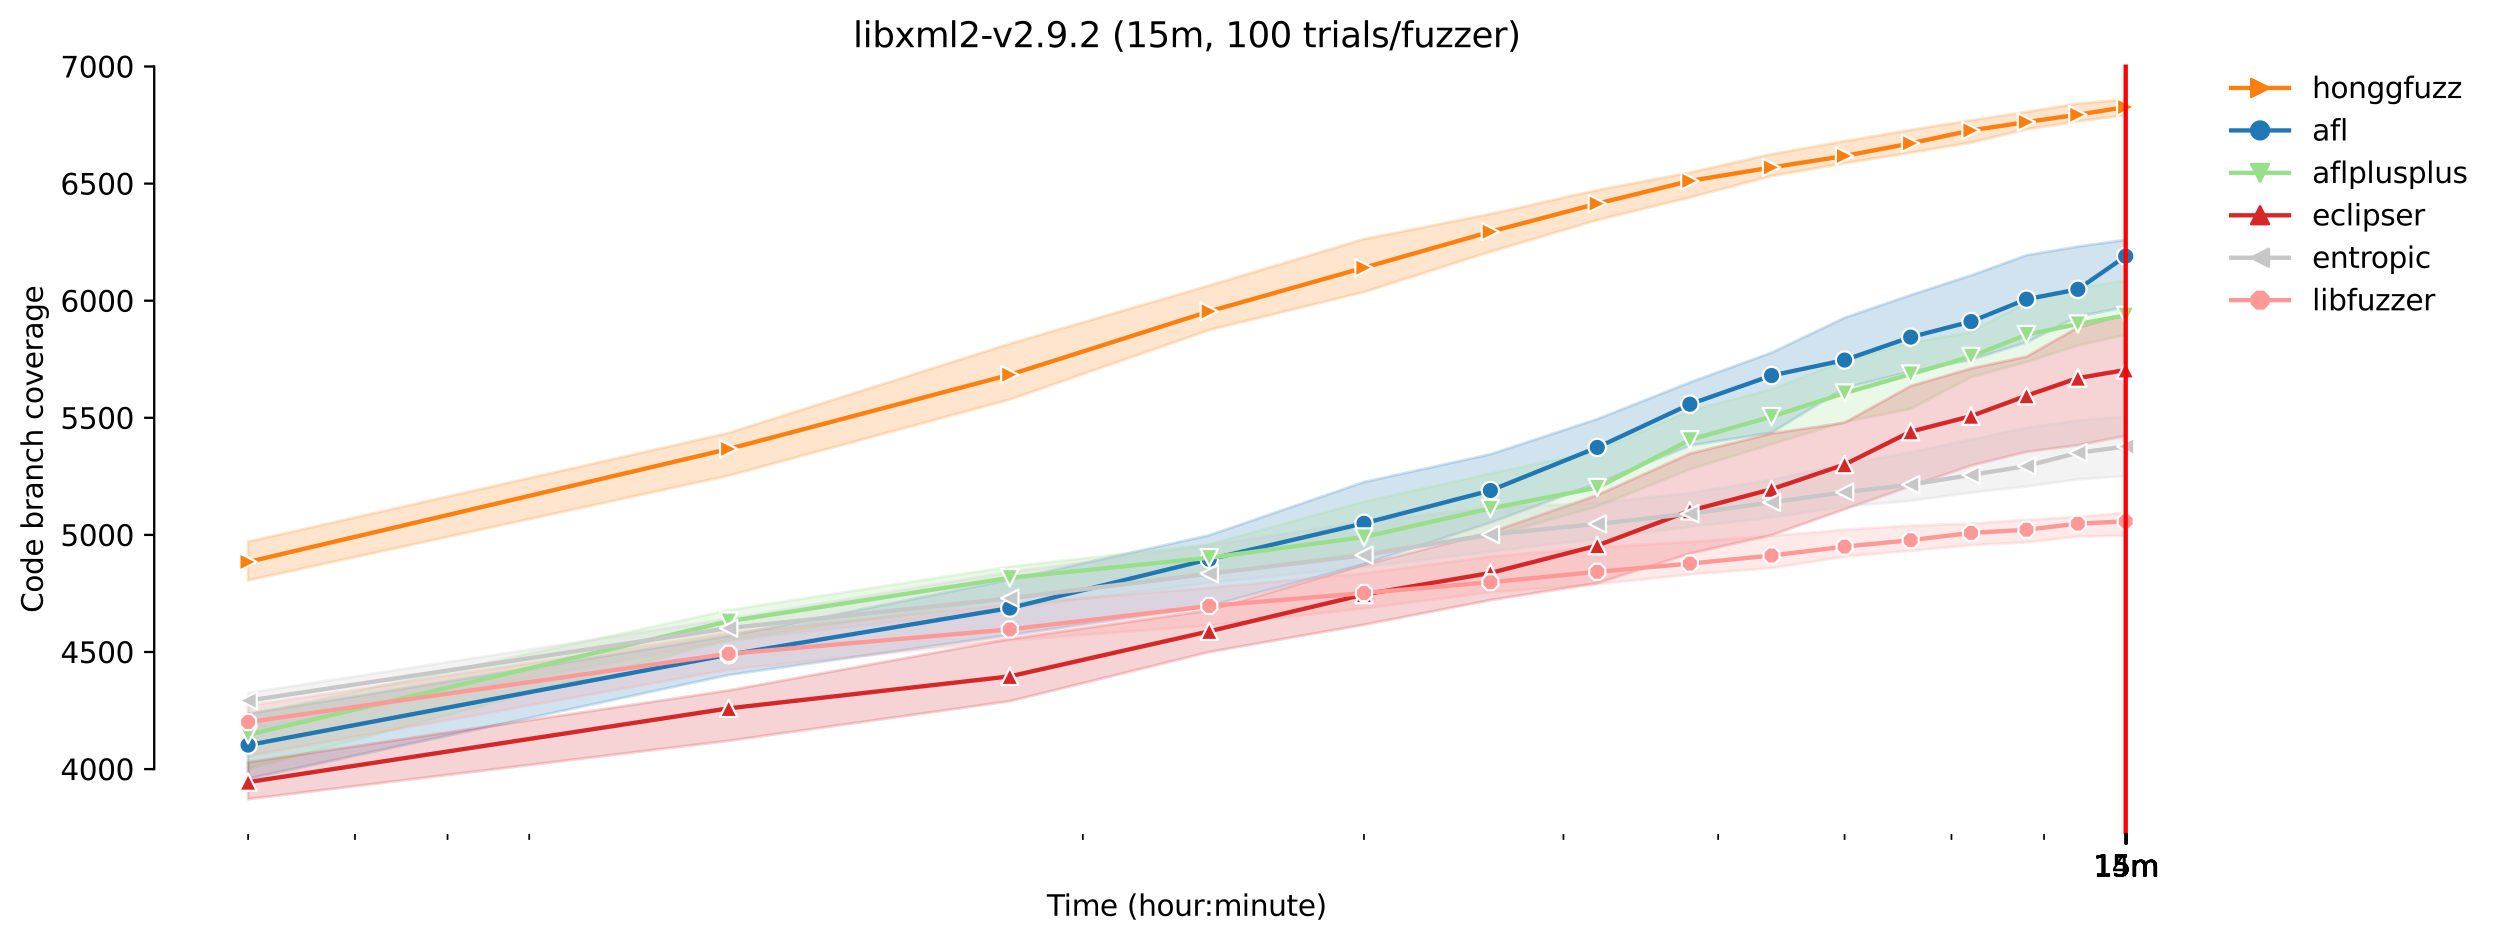 <?xml version="1.0" encoding="utf-8" standalone="no"?>
<!DOCTYPE svg PUBLIC "-//W3C//DTD SVG 1.1//EN"
  "http://www.w3.org/Graphics/SVG/1.1/DTD/svg11.dtd">
<svg xmlns:xlink="http://www.w3.org/1999/xlink" width="864.542pt" height="325.986pt" viewBox="0 0 864.542 325.986" xmlns="http://www.w3.org/2000/svg" version="1.1">
 <defs>
  <style type="text/css">*{stroke-linejoin: round; stroke-linecap: butt}</style>
 </defs>
 <g id="figure_1">
  <g id="patch_1">
   <path d="M 0 325.986 
L 864.542 325.986 
L 864.542 0 
L 0 0 
z
" style="fill: #ffffff"/>
  </g>
  <g id="axes_1">
   <g id="patch_2">
    <path d="M 53.328 288.43 
L 767.568 288.43 
L 767.568 22.318 
L 53.328 22.318 
z
" style="fill: #ffffff"/>
   </g>
   <g id="PolyCollection_1">
    <defs>
     <path id="maf1915ee81" d="M 85.794 -138.661 
L 85.794 -125.298 
L 251.989 -161.501 
L 349.208 -187.823 
L 418.185 -211.877 
L 471.688 -224.998 
L 515.404 -238.927 
L 552.364 -249.895 
L 584.381 -257.709 
L 612.622 -265.129 
L 637.884 -269.543 
L 660.737 -273.187 
L 681.6 -276.67 
L 700.791 -281.286 
L 718.56 -284.04 
L 735.103 -286.227 
L 735.103 -291.572 
L 735.103 -291.572 
L 718.56 -290.155 
L 700.791 -287.28 
L 681.6 -284.364 
L 660.737 -281.043 
L 637.884 -277.158 
L 612.622 -272.663 
L 584.381 -266.303 
L 552.364 -260.229 
L 515.404 -251.968 
L 471.688 -243.305 
L 418.185 -227.265 
L 349.208 -207.11 
L 251.989 -176.251 
L 85.794 -138.661 
z
" style="stroke: #ff7f0e; stroke-opacity: 0.2"/>
    </defs>
    <g clip-path="url(#pd7cd37211e)">
     <use xlink:href="#maf1915ee81" x="0" y="325.986" style="fill: #ff7f0e; fill-opacity: 0.2; stroke: #ff7f0e; stroke-opacity: 0.2"/>
    </g>
   </g>
   <g id="PolyCollection_2">
    <defs>
     <path id="m643a525d4b" d="M 85.794 -79.173 
L 85.794 -56.698 
L 251.989 -92.576 
L 349.208 -106.386 
L 418.185 -116.389 
L 471.688 -130.92 
L 515.404 -145.222 
L 552.364 -158.828 
L 584.381 -171.868 
L 612.622 -176.403 
L 637.884 -191.791 
L 660.737 -197.461 
L 681.6 -201.55 
L 700.791 -207.585 
L 718.56 -216.494 
L 735.103 -219.814 
L 735.103 -243.063 
L 735.103 -243.063 
L 718.56 -240.71 
L 700.791 -237.713 
L 681.6 -230.748 
L 660.737 -223.945 
L 637.884 -216.089 
L 612.622 -204.021 
L 584.381 -193.735 
L 552.364 -181.06 
L 515.404 -168.891 
L 471.688 -159.274 
L 418.185 -140.889 
L 349.208 -125.541 
L 251.989 -106.065 
L 85.794 -79.173 
z
" style="stroke: #1f77b4; stroke-opacity: 0.2"/>
    </defs>
    <g clip-path="url(#pd7cd37211e)">
     <use xlink:href="#m643a525d4b" x="0" y="325.986" style="fill: #1f77b4; fill-opacity: 0.2; stroke: #1f77b4; stroke-opacity: 0.2"/>
    </g>
   </g>
   <g id="PolyCollection_3">
    <defs>
     <path id="m5deee182fd" d="M 85.794 -78.728 
L 85.794 -60.1 
L 251.989 -104.767 
L 349.208 -118.738 
L 418.185 -127.402 
L 471.688 -134.895 
L 515.404 -140.522 
L 552.364 -150.85 
L 584.381 -163.683 
L 612.622 -172.394 
L 637.884 -180.048 
L 660.737 -184.583 
L 681.6 -195.598 
L 700.791 -200.781 
L 718.56 -206.532 
L 735.103 -210.257 
L 735.103 -228.885 
L 735.103 -228.885 
L 718.56 -226.456 
L 700.791 -221.515 
L 681.6 -211.067 
L 660.737 -207.504 
L 637.884 -201.267 
L 612.622 -191.326 
L 584.381 -183.976 
L 552.364 -170.086 
L 515.404 -162.203 
L 471.688 -152.511 
L 418.185 -137.77 
L 349.208 -130.036 
L 251.989 -115.014 
L 85.794 -78.728 
z
" style="stroke: #98df8a; stroke-opacity: 0.2"/>
    </defs>
    <g clip-path="url(#pd7cd37211e)">
     <use xlink:href="#m5deee182fd" x="0" y="325.986" style="fill: #98df8a; fill-opacity: 0.2; stroke: #98df8a; stroke-opacity: 0.2"/>
    </g>
   </g>
   <g id="PolyCollection_4">
    <defs>
     <path id="m0af2667e55" d="M 85.794 -62.368 
L 85.794 -49.652 
L 251.989 -69.817 
L 349.208 -83.506 
L 418.185 -100.515 
L 471.688 -109.95 
L 515.404 -118.454 
L 552.364 -124.326 
L 584.381 -134.531 
L 612.622 -140.929 
L 637.884 -149.879 
L 660.737 -157.856 
L 681.6 -164.981 
L 700.791 -169.718 
L 718.56 -172.03 
L 735.103 -175.269 
L 735.103 -217.304 
L 735.103 -217.304 
L 718.56 -212.698 
L 700.791 -202.644 
L 681.6 -198.554 
L 660.737 -192.48 
L 637.884 -179.805 
L 612.622 -176.039 
L 584.381 -169.114 
L 552.364 -154.742 
L 515.404 -141.901 
L 471.688 -130.647 
L 418.185 -114.931 
L 349.208 -105.01 
L 251.989 -87.232 
L 85.794 -62.368 
z
" style="stroke: #d62728; stroke-opacity: 0.2"/>
    </defs>
    <g clip-path="url(#pd7cd37211e)">
     <use xlink:href="#m0af2667e55" x="0" y="325.986" style="fill: #d62728; fill-opacity: 0.2; stroke: #d62728; stroke-opacity: 0.2"/>
    </g>
   </g>
   <g id="PolyCollection_5">
    <defs>
     <path id="m4d4a144e78" d="M 85.794 -86.382 
L 85.794 -73.585 
L 251.989 -104.321 
L 349.208 -115.579 
L 418.185 -124.447 
L 471.688 -129.914 
L 515.404 -135.26 
L 552.364 -139.627 
L 584.381 -143.804 
L 612.622 -147.044 
L 637.884 -150.81 
L 660.737 -152.754 
L 681.6 -155.669 
L 700.791 -157.735 
L 718.56 -160.204 
L 735.103 -161.339 
L 735.103 -181.875 
L 735.103 -181.875 
L 718.56 -180.534 
L 700.791 -178.023 
L 681.6 -174.019 
L 660.737 -169.543 
L 637.884 -165.43 
L 612.622 -160.043 
L 584.381 -155.507 
L 552.364 -152.031 
L 515.404 -150.421 
L 471.688 -145.546 
L 418.185 -137.446 
L 349.208 -128.177 
L 251.989 -112.016 
L 85.794 -86.382 
z
" style="stroke: #c7c7c7; stroke-opacity: 0.2"/>
    </defs>
    <g clip-path="url(#pd7cd37211e)">
     <use xlink:href="#m4d4a144e78" x="0" y="325.986" style="fill: #c7c7c7; fill-opacity: 0.2; stroke: #c7c7c7; stroke-opacity: 0.2"/>
    </g>
   </g>
   <g id="PolyCollection_6">
    <defs>
     <path id="mfb8c0ef99f" d="M 85.794 -81.892 
L 85.794 -64.55 
L 251.989 -94.399 
L 349.208 -104.524 
L 418.185 -109.703 
L 471.688 -115.579 
L 515.404 -121.167 
L 552.364 -123.92 
L 584.381 -127.363 
L 612.622 -129.509 
L 637.884 -133.478 
L 660.737 -135.543 
L 681.6 -137.446 
L 700.791 -138.459 
L 718.56 -140.443 
L 735.103 -140.686 
L 735.103 -148.623 
L 735.103 -148.623 
L 718.56 -147.246 
L 700.791 -146.193 
L 681.6 -144.898 
L 660.737 -144.209 
L 637.884 -142.792 
L 612.622 -140.623 
L 584.381 -138.621 
L 552.364 -136.686 
L 515.404 -133.478 
L 471.688 -127.738 
L 418.185 -122.708 
L 349.208 -117.037 
L 251.989 -107.034 
L 85.794 -81.892 
z
" style="stroke: #ff9896; stroke-opacity: 0.2"/>
    </defs>
    <g clip-path="url(#pd7cd37211e)">
     <use xlink:href="#mfb8c0ef99f" x="0" y="325.986" style="fill: #ff9896; fill-opacity: 0.2; stroke: #ff9896; stroke-opacity: 0.2"/>
    </g>
   </g>
   <g id="matplotlib.axis_1">
    <g id="xtick_1">
     <g id="line2d_1">
      <defs>
       <path id="me09a934ef2" d="M 0 0 
L 0 3.5 
" style="stroke: #000000; stroke-width: 0.8"/>
      </defs>
      <g>
       <use xlink:href="#me09a934ef2" x="735.103" y="288.43" style="stroke: #000000; stroke-width: 0.8"/>
      </g>
     </g>
     <g id="text_1">
      <!-- 14m -->
      <g transform="translate(723.87 303.029) scale(0.1 -0.1)">
       <defs>
        <path id="DejaVuSans-31" d="M 794 531 
L 1825 531 
L 1825 4091 
L 703 3866 
L 703 4441 
L 1819 4666 
L 2450 4666 
L 2450 531 
L 3481 531 
L 3481 0 
L 794 0 
L 794 531 
z
" transform="scale(0.016)"/>
        <path id="DejaVuSans-34" d="M 2419 4116 
L 825 1625 
L 2419 1625 
L 2419 4116 
z
M 2253 4666 
L 3047 4666 
L 3047 1625 
L 3713 1625 
L 3713 1100 
L 3047 1100 
L 3047 0 
L 2419 0 
L 2419 1100 
L 313 1100 
L 313 1709 
L 2253 4666 
z
" transform="scale(0.016)"/>
        <path id="DejaVuSans-6d" d="M 3328 2828 
Q 3544 3216 3844 3400 
Q 4144 3584 4550 3584 
Q 5097 3584 5394 3201 
Q 5691 2819 5691 2113 
L 5691 0 
L 5113 0 
L 5113 2094 
Q 5113 2597 4934 2840 
Q 4756 3084 4391 3084 
Q 3944 3084 3684 2787 
Q 3425 2491 3425 1978 
L 3425 0 
L 2847 0 
L 2847 2094 
Q 2847 2600 2669 2842 
Q 2491 3084 2119 3084 
Q 1678 3084 1418 2786 
Q 1159 2488 1159 1978 
L 1159 0 
L 581 0 
L 581 3500 
L 1159 3500 
L 1159 2956 
Q 1356 3278 1631 3431 
Q 1906 3584 2284 3584 
Q 2666 3584 2933 3390 
Q 3200 3197 3328 2828 
z
" transform="scale(0.016)"/>
       </defs>
       <use xlink:href="#DejaVuSans-31"/>
       <use xlink:href="#DejaVuSans-34" x="63.623"/>
       <use xlink:href="#DejaVuSans-6d" x="127.246"/>
      </g>
     </g>
    </g>
    <g id="xtick_2">
     <g id="line2d_2">
      <g>
       <use xlink:href="#me09a934ef2" x="735.127" y="288.43" style="stroke: #000000; stroke-width: 0.8"/>
      </g>
     </g>
     <g id="text_2">
      <!-- 15m -->
      <g transform="translate(723.894 303.029) scale(0.1 -0.1)">
       <defs>
        <path id="DejaVuSans-35" d="M 691 4666 
L 3169 4666 
L 3169 4134 
L 1269 4134 
L 1269 2991 
Q 1406 3038 1543 3061 
Q 1681 3084 1819 3084 
Q 2600 3084 3056 2656 
Q 3513 2228 3513 1497 
Q 3513 744 3044 326 
Q 2575 -91 1722 -91 
Q 1428 -91 1123 -41 
Q 819 9 494 109 
L 494 744 
Q 775 591 1075 516 
Q 1375 441 1709 441 
Q 2250 441 2565 725 
Q 2881 1009 2881 1497 
Q 2881 1984 2565 2268 
Q 2250 2553 1709 2553 
Q 1456 2553 1204 2497 
Q 953 2441 691 2322 
L 691 4666 
z
" transform="scale(0.016)"/>
       </defs>
       <use xlink:href="#DejaVuSans-31"/>
       <use xlink:href="#DejaVuSans-35" x="63.623"/>
       <use xlink:href="#DejaVuSans-6d" x="127.246"/>
      </g>
     </g>
    </g>
    <g id="xtick_3">
     <g id="line2d_3">
      <g>
       <use xlink:href="#me09a934ef2" x="735.151" y="288.43" style="stroke: #000000; stroke-width: 0.8"/>
      </g>
     </g>
     <g id="text_3">
      <!-- 15m -->
      <g transform="translate(723.918 303.029) scale(0.1 -0.1)">
       <use xlink:href="#DejaVuSans-31"/>
       <use xlink:href="#DejaVuSans-35" x="63.623"/>
       <use xlink:href="#DejaVuSans-6d" x="127.246"/>
      </g>
     </g>
    </g>
    <g id="xtick_4">
     <g id="line2d_4">
      <g>
       <use xlink:href="#me09a934ef2" x="735.175" y="288.43" style="stroke: #000000; stroke-width: 0.8"/>
      </g>
     </g>
     <g id="text_4">
      <!-- 15m -->
      <g transform="translate(723.942 303.029) scale(0.1 -0.1)">
       <use xlink:href="#DejaVuSans-31"/>
       <use xlink:href="#DejaVuSans-35" x="63.623"/>
       <use xlink:href="#DejaVuSans-6d" x="127.246"/>
      </g>
     </g>
    </g>
    <g id="xtick_5">
     <g id="line2d_5">
      <g>
       <use xlink:href="#me09a934ef2" x="735.199" y="288.43" style="stroke: #000000; stroke-width: 0.8"/>
      </g>
     </g>
     <g id="text_5">
      <!-- 15m -->
      <g transform="translate(723.967 303.029) scale(0.1 -0.1)">
       <use xlink:href="#DejaVuSans-31"/>
       <use xlink:href="#DejaVuSans-35" x="63.623"/>
       <use xlink:href="#DejaVuSans-6d" x="127.246"/>
      </g>
     </g>
    </g>
    <g id="xtick_6">
     <g id="line2d_6">
      <g>
       <use xlink:href="#me09a934ef2" x="735.224" y="288.43" style="stroke: #000000; stroke-width: 0.8"/>
      </g>
     </g>
     <g id="text_6">
      <!-- 15m -->
      <g transform="translate(723.991 303.029) scale(0.1 -0.1)">
       <use xlink:href="#DejaVuSans-31"/>
       <use xlink:href="#DejaVuSans-35" x="63.623"/>
       <use xlink:href="#DejaVuSans-6d" x="127.246"/>
      </g>
     </g>
    </g>
    <g id="xtick_7">
     <g id="line2d_7">
      <g>
       <use xlink:href="#me09a934ef2" x="735.248" y="288.43" style="stroke: #000000; stroke-width: 0.8"/>
      </g>
     </g>
     <g id="text_7">
      <!-- 15m -->
      <g transform="translate(724.015 303.029) scale(0.1 -0.1)">
       <use xlink:href="#DejaVuSans-31"/>
       <use xlink:href="#DejaVuSans-35" x="63.623"/>
       <use xlink:href="#DejaVuSans-6d" x="127.246"/>
      </g>
     </g>
    </g>
    <g id="xtick_8">
     <g id="line2d_8">
      <g>
       <use xlink:href="#me09a934ef2" x="735.272" y="288.43" style="stroke: #000000; stroke-width: 0.8"/>
      </g>
     </g>
     <g id="text_8">
      <!-- 15m -->
      <g transform="translate(724.039 303.029) scale(0.1 -0.1)">
       <use xlink:href="#DejaVuSans-31"/>
       <use xlink:href="#DejaVuSans-35" x="63.623"/>
       <use xlink:href="#DejaVuSans-6d" x="127.246"/>
      </g>
     </g>
    </g>
    <g id="xtick_9">
     <g id="line2d_9">
      <g>
       <use xlink:href="#me09a934ef2" x="735.296" y="288.43" style="stroke: #000000; stroke-width: 0.8"/>
      </g>
     </g>
     <g id="text_9">
      <!-- 15m -->
      <g transform="translate(724.064 303.029) scale(0.1 -0.1)">
       <use xlink:href="#DejaVuSans-31"/>
       <use xlink:href="#DejaVuSans-35" x="63.623"/>
       <use xlink:href="#DejaVuSans-6d" x="127.246"/>
      </g>
     </g>
    </g>
    <g id="xtick_10">
     <g id="line2d_10">
      <g>
       <use xlink:href="#me09a934ef2" x="735.321" y="288.43" style="stroke: #000000; stroke-width: 0.8"/>
      </g>
     </g>
     <g id="text_10">
      <!-- 15m -->
      <g transform="translate(724.088 303.029) scale(0.1 -0.1)">
       <use xlink:href="#DejaVuSans-31"/>
       <use xlink:href="#DejaVuSans-35" x="63.623"/>
       <use xlink:href="#DejaVuSans-6d" x="127.246"/>
      </g>
     </g>
    </g>
    <g id="xtick_11">
     <g id="line2d_11">
      <g>
       <use xlink:href="#me09a934ef2" x="735.345" y="288.43" style="stroke: #000000; stroke-width: 0.8"/>
      </g>
     </g>
     <g id="text_11">
      <!-- 15m -->
      <g transform="translate(724.112 303.029) scale(0.1 -0.1)">
       <use xlink:href="#DejaVuSans-31"/>
       <use xlink:href="#DejaVuSans-35" x="63.623"/>
       <use xlink:href="#DejaVuSans-6d" x="127.246"/>
      </g>
     </g>
    </g>
    <g id="xtick_12">
     <g id="line2d_12">
      <g>
       <use xlink:href="#me09a934ef2" x="735.369" y="288.43" style="stroke: #000000; stroke-width: 0.8"/>
      </g>
     </g>
     <g id="text_12">
      <!-- 15m -->
      <g transform="translate(724.136 303.029) scale(0.1 -0.1)">
       <use xlink:href="#DejaVuSans-31"/>
       <use xlink:href="#DejaVuSans-35" x="63.623"/>
       <use xlink:href="#DejaVuSans-6d" x="127.246"/>
      </g>
     </g>
    </g>
    <g id="xtick_13">
     <g id="line2d_13">
      <defs>
       <path id="m2ce9ef009d" d="M 0 0 
L 0 2 
" style="stroke: #000000; stroke-width: 0.6"/>
      </defs>
      <g>
       <use xlink:href="#m2ce9ef009d" x="85.794" y="288.43" style="stroke: #000000; stroke-width: 0.6"/>
      </g>
     </g>
    </g>
    <g id="xtick_14">
     <g id="line2d_14">
      <g>
       <use xlink:href="#m2ce9ef009d" x="122.754" y="288.43" style="stroke: #000000; stroke-width: 0.6"/>
      </g>
     </g>
    </g>
    <g id="xtick_15">
     <g id="line2d_15">
      <g>
       <use xlink:href="#m2ce9ef009d" x="154.771" y="288.43" style="stroke: #000000; stroke-width: 0.6"/>
      </g>
     </g>
    </g>
    <g id="xtick_16">
     <g id="line2d_16">
      <g>
       <use xlink:href="#m2ce9ef009d" x="183.012" y="288.43" style="stroke: #000000; stroke-width: 0.6"/>
      </g>
     </g>
    </g>
    <g id="xtick_17">
     <g id="line2d_17">
      <g>
       <use xlink:href="#m2ce9ef009d" x="374.47" y="288.43" style="stroke: #000000; stroke-width: 0.6"/>
      </g>
     </g>
    </g>
    <g id="xtick_18">
     <g id="line2d_18">
      <g>
       <use xlink:href="#m2ce9ef009d" x="471.688" y="288.43" style="stroke: #000000; stroke-width: 0.6"/>
      </g>
     </g>
    </g>
    <g id="xtick_19">
     <g id="line2d_19">
      <g>
       <use xlink:href="#m2ce9ef009d" x="540.666" y="288.43" style="stroke: #000000; stroke-width: 0.6"/>
      </g>
     </g>
    </g>
    <g id="xtick_20">
     <g id="line2d_20">
      <g>
       <use xlink:href="#m2ce9ef009d" x="594.169" y="288.43" style="stroke: #000000; stroke-width: 0.6"/>
      </g>
     </g>
    </g>
    <g id="xtick_21">
     <g id="line2d_21">
      <g>
       <use xlink:href="#m2ce9ef009d" x="637.884" y="288.43" style="stroke: #000000; stroke-width: 0.6"/>
      </g>
     </g>
    </g>
    <g id="xtick_22">
     <g id="line2d_22">
      <g>
       <use xlink:href="#m2ce9ef009d" x="674.845" y="288.43" style="stroke: #000000; stroke-width: 0.6"/>
      </g>
     </g>
    </g>
    <g id="xtick_23">
     <g id="line2d_23">
      <g>
       <use xlink:href="#m2ce9ef009d" x="706.862" y="288.43" style="stroke: #000000; stroke-width: 0.6"/>
      </g>
     </g>
    </g>
    <g id="text_13">
     <!-- Time (hour:minute) -->
     <g transform="translate(362.041 316.707) scale(0.1 -0.1)">
      <defs>
       <path id="DejaVuSans-54" d="M -19 4666 
L 3928 4666 
L 3928 4134 
L 2272 4134 
L 2272 0 
L 1638 0 
L 1638 4134 
L -19 4134 
L -19 4666 
z
" transform="scale(0.016)"/>
       <path id="DejaVuSans-69" d="M 603 3500 
L 1178 3500 
L 1178 0 
L 603 0 
L 603 3500 
z
M 603 4863 
L 1178 4863 
L 1178 4134 
L 603 4134 
L 603 4863 
z
" transform="scale(0.016)"/>
       <path id="DejaVuSans-65" d="M 3597 1894 
L 3597 1613 
L 953 1613 
Q 991 1019 1311 708 
Q 1631 397 2203 397 
Q 2534 397 2845 478 
Q 3156 559 3463 722 
L 3463 178 
Q 3153 47 2828 -22 
Q 2503 -91 2169 -91 
Q 1331 -91 842 396 
Q 353 884 353 1716 
Q 353 2575 817 3079 
Q 1281 3584 2069 3584 
Q 2775 3584 3186 3129 
Q 3597 2675 3597 1894 
z
M 3022 2063 
Q 3016 2534 2758 2815 
Q 2500 3097 2075 3097 
Q 1594 3097 1305 2825 
Q 1016 2553 972 2059 
L 3022 2063 
z
" transform="scale(0.016)"/>
       <path id="DejaVuSans-20" transform="scale(0.016)"/>
       <path id="DejaVuSans-28" d="M 1984 4856 
Q 1566 4138 1362 3434 
Q 1159 2731 1159 2009 
Q 1159 1288 1364 580 
Q 1569 -128 1984 -844 
L 1484 -844 
Q 1016 -109 783 600 
Q 550 1309 550 2009 
Q 550 2706 781 3412 
Q 1013 4119 1484 4856 
L 1984 4856 
z
" transform="scale(0.016)"/>
       <path id="DejaVuSans-68" d="M 3513 2113 
L 3513 0 
L 2938 0 
L 2938 2094 
Q 2938 2591 2744 2837 
Q 2550 3084 2163 3084 
Q 1697 3084 1428 2787 
Q 1159 2491 1159 1978 
L 1159 0 
L 581 0 
L 581 4863 
L 1159 4863 
L 1159 2956 
Q 1366 3272 1645 3428 
Q 1925 3584 2291 3584 
Q 2894 3584 3203 3211 
Q 3513 2838 3513 2113 
z
" transform="scale(0.016)"/>
       <path id="DejaVuSans-6f" d="M 1959 3097 
Q 1497 3097 1228 2736 
Q 959 2375 959 1747 
Q 959 1119 1226 758 
Q 1494 397 1959 397 
Q 2419 397 2687 759 
Q 2956 1122 2956 1747 
Q 2956 2369 2687 2733 
Q 2419 3097 1959 3097 
z
M 1959 3584 
Q 2709 3584 3137 3096 
Q 3566 2609 3566 1747 
Q 3566 888 3137 398 
Q 2709 -91 1959 -91 
Q 1206 -91 779 398 
Q 353 888 353 1747 
Q 353 2609 779 3096 
Q 1206 3584 1959 3584 
z
" transform="scale(0.016)"/>
       <path id="DejaVuSans-75" d="M 544 1381 
L 544 3500 
L 1119 3500 
L 1119 1403 
Q 1119 906 1312 657 
Q 1506 409 1894 409 
Q 2359 409 2629 706 
Q 2900 1003 2900 1516 
L 2900 3500 
L 3475 3500 
L 3475 0 
L 2900 0 
L 2900 538 
Q 2691 219 2414 64 
Q 2138 -91 1772 -91 
Q 1169 -91 856 284 
Q 544 659 544 1381 
z
M 1991 3584 
L 1991 3584 
z
" transform="scale(0.016)"/>
       <path id="DejaVuSans-72" d="M 2631 2963 
Q 2534 3019 2420 3045 
Q 2306 3072 2169 3072 
Q 1681 3072 1420 2755 
Q 1159 2438 1159 1844 
L 1159 0 
L 581 0 
L 581 3500 
L 1159 3500 
L 1159 2956 
Q 1341 3275 1631 3429 
Q 1922 3584 2338 3584 
Q 2397 3584 2469 3576 
Q 2541 3569 2628 3553 
L 2631 2963 
z
" transform="scale(0.016)"/>
       <path id="DejaVuSans-3a" d="M 750 794 
L 1409 794 
L 1409 0 
L 750 0 
L 750 794 
z
M 750 3309 
L 1409 3309 
L 1409 2516 
L 750 2516 
L 750 3309 
z
" transform="scale(0.016)"/>
       <path id="DejaVuSans-6e" d="M 3513 2113 
L 3513 0 
L 2938 0 
L 2938 2094 
Q 2938 2591 2744 2837 
Q 2550 3084 2163 3084 
Q 1697 3084 1428 2787 
Q 1159 2491 1159 1978 
L 1159 0 
L 581 0 
L 581 3500 
L 1159 3500 
L 1159 2956 
Q 1366 3272 1645 3428 
Q 1925 3584 2291 3584 
Q 2894 3584 3203 3211 
Q 3513 2838 3513 2113 
z
" transform="scale(0.016)"/>
       <path id="DejaVuSans-74" d="M 1172 4494 
L 1172 3500 
L 2356 3500 
L 2356 3053 
L 1172 3053 
L 1172 1153 
Q 1172 725 1289 603 
Q 1406 481 1766 481 
L 2356 481 
L 2356 0 
L 1766 0 
Q 1100 0 847 248 
Q 594 497 594 1153 
L 594 3053 
L 172 3053 
L 172 3500 
L 594 3500 
L 594 4494 
L 1172 4494 
z
" transform="scale(0.016)"/>
       <path id="DejaVuSans-29" d="M 513 4856 
L 1013 4856 
Q 1481 4119 1714 3412 
Q 1947 2706 1947 2009 
Q 1947 1309 1714 600 
Q 1481 -109 1013 -844 
L 513 -844 
Q 928 -128 1133 580 
Q 1338 1288 1338 2009 
Q 1338 2731 1133 3434 
Q 928 4138 513 4856 
z
" transform="scale(0.016)"/>
      </defs>
      <use xlink:href="#DejaVuSans-54"/>
      <use xlink:href="#DejaVuSans-69" x="57.959"/>
      <use xlink:href="#DejaVuSans-6d" x="85.742"/>
      <use xlink:href="#DejaVuSans-65" x="183.154"/>
      <use xlink:href="#DejaVuSans-20" x="244.678"/>
      <use xlink:href="#DejaVuSans-28" x="276.465"/>
      <use xlink:href="#DejaVuSans-68" x="315.479"/>
      <use xlink:href="#DejaVuSans-6f" x="378.857"/>
      <use xlink:href="#DejaVuSans-75" x="440.039"/>
      <use xlink:href="#DejaVuSans-72" x="503.418"/>
      <use xlink:href="#DejaVuSans-3a" x="542.781"/>
      <use xlink:href="#DejaVuSans-6d" x="576.473"/>
      <use xlink:href="#DejaVuSans-69" x="673.885"/>
      <use xlink:href="#DejaVuSans-6e" x="701.668"/>
      <use xlink:href="#DejaVuSans-75" x="765.047"/>
      <use xlink:href="#DejaVuSans-74" x="828.426"/>
      <use xlink:href="#DejaVuSans-65" x="867.635"/>
      <use xlink:href="#DejaVuSans-29" x="929.158"/>
     </g>
    </g>
   </g>
   <g id="matplotlib.axis_2">
    <g id="ytick_1">
     <g id="line2d_24">
      <defs>
       <path id="m3c8799c648" d="M 0 0 
L -3.5 0 
" style="stroke: #000000; stroke-width: 0.8"/>
      </defs>
      <g>
       <use xlink:href="#m3c8799c648" x="53.328" y="265.967" style="stroke: #000000; stroke-width: 0.8"/>
      </g>
     </g>
     <g id="text_14">
      <!-- 4000 -->
      <g transform="translate(20.878 269.767) scale(0.1 -0.1)">
       <defs>
        <path id="DejaVuSans-30" d="M 2034 4250 
Q 1547 4250 1301 3770 
Q 1056 3291 1056 2328 
Q 1056 1369 1301 889 
Q 1547 409 2034 409 
Q 2525 409 2770 889 
Q 3016 1369 3016 2328 
Q 3016 3291 2770 3770 
Q 2525 4250 2034 4250 
z
M 2034 4750 
Q 2819 4750 3233 4129 
Q 3647 3509 3647 2328 
Q 3647 1150 3233 529 
Q 2819 -91 2034 -91 
Q 1250 -91 836 529 
Q 422 1150 422 2328 
Q 422 3509 836 4129 
Q 1250 4750 2034 4750 
z
" transform="scale(0.016)"/>
       </defs>
       <use xlink:href="#DejaVuSans-34"/>
       <use xlink:href="#DejaVuSans-30" x="63.623"/>
       <use xlink:href="#DejaVuSans-30" x="127.246"/>
       <use xlink:href="#DejaVuSans-30" x="190.869"/>
      </g>
     </g>
    </g>
    <g id="ytick_2">
     <g id="line2d_25">
      <g>
       <use xlink:href="#m3c8799c648" x="53.328" y="225.472" style="stroke: #000000; stroke-width: 0.8"/>
      </g>
     </g>
     <g id="text_15">
      <!-- 4500 -->
      <g transform="translate(20.878 229.271) scale(0.1 -0.1)">
       <use xlink:href="#DejaVuSans-34"/>
       <use xlink:href="#DejaVuSans-35" x="63.623"/>
       <use xlink:href="#DejaVuSans-30" x="127.246"/>
       <use xlink:href="#DejaVuSans-30" x="190.869"/>
      </g>
     </g>
    </g>
    <g id="ytick_3">
     <g id="line2d_26">
      <g>
       <use xlink:href="#m3c8799c648" x="53.328" y="184.976" style="stroke: #000000; stroke-width: 0.8"/>
      </g>
     </g>
     <g id="text_16">
      <!-- 5000 -->
      <g transform="translate(20.878 188.776) scale(0.1 -0.1)">
       <use xlink:href="#DejaVuSans-35"/>
       <use xlink:href="#DejaVuSans-30" x="63.623"/>
       <use xlink:href="#DejaVuSans-30" x="127.246"/>
       <use xlink:href="#DejaVuSans-30" x="190.869"/>
      </g>
     </g>
    </g>
    <g id="ytick_4">
     <g id="line2d_27">
      <g>
       <use xlink:href="#m3c8799c648" x="53.328" y="144.481" style="stroke: #000000; stroke-width: 0.8"/>
      </g>
     </g>
     <g id="text_17">
      <!-- 5500 -->
      <g transform="translate(20.878 148.28) scale(0.1 -0.1)">
       <use xlink:href="#DejaVuSans-35"/>
       <use xlink:href="#DejaVuSans-35" x="63.623"/>
       <use xlink:href="#DejaVuSans-30" x="127.246"/>
       <use xlink:href="#DejaVuSans-30" x="190.869"/>
      </g>
     </g>
    </g>
    <g id="ytick_5">
     <g id="line2d_28">
      <g>
       <use xlink:href="#m3c8799c648" x="53.328" y="103.985" style="stroke: #000000; stroke-width: 0.8"/>
      </g>
     </g>
     <g id="text_18">
      <!-- 6000 -->
      <g transform="translate(20.878 107.785) scale(0.1 -0.1)">
       <defs>
        <path id="DejaVuSans-36" d="M 2113 2584 
Q 1688 2584 1439 2293 
Q 1191 2003 1191 1497 
Q 1191 994 1439 701 
Q 1688 409 2113 409 
Q 2538 409 2786 701 
Q 3034 994 3034 1497 
Q 3034 2003 2786 2293 
Q 2538 2584 2113 2584 
z
M 3366 4563 
L 3366 3988 
Q 3128 4100 2886 4159 
Q 2644 4219 2406 4219 
Q 1781 4219 1451 3797 
Q 1122 3375 1075 2522 
Q 1259 2794 1537 2939 
Q 1816 3084 2150 3084 
Q 2853 3084 3261 2657 
Q 3669 2231 3669 1497 
Q 3669 778 3244 343 
Q 2819 -91 2113 -91 
Q 1303 -91 875 529 
Q 447 1150 447 2328 
Q 447 3434 972 4092 
Q 1497 4750 2381 4750 
Q 2619 4750 2861 4703 
Q 3103 4656 3366 4563 
z
" transform="scale(0.016)"/>
       </defs>
       <use xlink:href="#DejaVuSans-36"/>
       <use xlink:href="#DejaVuSans-30" x="63.623"/>
       <use xlink:href="#DejaVuSans-30" x="127.246"/>
       <use xlink:href="#DejaVuSans-30" x="190.869"/>
      </g>
     </g>
    </g>
    <g id="ytick_6">
     <g id="line2d_29">
      <g>
       <use xlink:href="#m3c8799c648" x="53.328" y="63.49" style="stroke: #000000; stroke-width: 0.8"/>
      </g>
     </g>
     <g id="text_19">
      <!-- 6500 -->
      <g transform="translate(20.878 67.289) scale(0.1 -0.1)">
       <use xlink:href="#DejaVuSans-36"/>
       <use xlink:href="#DejaVuSans-35" x="63.623"/>
       <use xlink:href="#DejaVuSans-30" x="127.246"/>
       <use xlink:href="#DejaVuSans-30" x="190.869"/>
      </g>
     </g>
    </g>
    <g id="ytick_7">
     <g id="line2d_30">
      <g>
       <use xlink:href="#m3c8799c648" x="53.328" y="22.994" style="stroke: #000000; stroke-width: 0.8"/>
      </g>
     </g>
     <g id="text_20">
      <!-- 7000 -->
      <g transform="translate(20.878 26.794) scale(0.1 -0.1)">
       <defs>
        <path id="DejaVuSans-37" d="M 525 4666 
L 3525 4666 
L 3525 4397 
L 1831 0 
L 1172 0 
L 2766 4134 
L 525 4134 
L 525 4666 
z
" transform="scale(0.016)"/>
       </defs>
       <use xlink:href="#DejaVuSans-37"/>
       <use xlink:href="#DejaVuSans-30" x="63.623"/>
       <use xlink:href="#DejaVuSans-30" x="127.246"/>
       <use xlink:href="#DejaVuSans-30" x="190.869"/>
      </g>
     </g>
    </g>
    <g id="text_21">
     <!-- Code branch coverage -->
     <g transform="translate(14.798 211.949) rotate(-90) scale(0.1 -0.1)">
      <defs>
       <path id="DejaVuSans-43" d="M 4122 4306 
L 4122 3641 
Q 3803 3938 3442 4084 
Q 3081 4231 2675 4231 
Q 1875 4231 1450 3742 
Q 1025 3253 1025 2328 
Q 1025 1406 1450 917 
Q 1875 428 2675 428 
Q 3081 428 3442 575 
Q 3803 722 4122 1019 
L 4122 359 
Q 3791 134 3420 21 
Q 3050 -91 2638 -91 
Q 1578 -91 968 557 
Q 359 1206 359 2328 
Q 359 3453 968 4101 
Q 1578 4750 2638 4750 
Q 3056 4750 3426 4639 
Q 3797 4528 4122 4306 
z
" transform="scale(0.016)"/>
       <path id="DejaVuSans-64" d="M 2906 2969 
L 2906 4863 
L 3481 4863 
L 3481 0 
L 2906 0 
L 2906 525 
Q 2725 213 2448 61 
Q 2172 -91 1784 -91 
Q 1150 -91 751 415 
Q 353 922 353 1747 
Q 353 2572 751 3078 
Q 1150 3584 1784 3584 
Q 2172 3584 2448 3432 
Q 2725 3281 2906 2969 
z
M 947 1747 
Q 947 1113 1208 752 
Q 1469 391 1925 391 
Q 2381 391 2643 752 
Q 2906 1113 2906 1747 
Q 2906 2381 2643 2742 
Q 2381 3103 1925 3103 
Q 1469 3103 1208 2742 
Q 947 2381 947 1747 
z
" transform="scale(0.016)"/>
       <path id="DejaVuSans-62" d="M 3116 1747 
Q 3116 2381 2855 2742 
Q 2594 3103 2138 3103 
Q 1681 3103 1420 2742 
Q 1159 2381 1159 1747 
Q 1159 1113 1420 752 
Q 1681 391 2138 391 
Q 2594 391 2855 752 
Q 3116 1113 3116 1747 
z
M 1159 2969 
Q 1341 3281 1617 3432 
Q 1894 3584 2278 3584 
Q 2916 3584 3314 3078 
Q 3713 2572 3713 1747 
Q 3713 922 3314 415 
Q 2916 -91 2278 -91 
Q 1894 -91 1617 61 
Q 1341 213 1159 525 
L 1159 0 
L 581 0 
L 581 4863 
L 1159 4863 
L 1159 2969 
z
" transform="scale(0.016)"/>
       <path id="DejaVuSans-61" d="M 2194 1759 
Q 1497 1759 1228 1600 
Q 959 1441 959 1056 
Q 959 750 1161 570 
Q 1363 391 1709 391 
Q 2188 391 2477 730 
Q 2766 1069 2766 1631 
L 2766 1759 
L 2194 1759 
z
M 3341 1997 
L 3341 0 
L 2766 0 
L 2766 531 
Q 2569 213 2275 61 
Q 1981 -91 1556 -91 
Q 1019 -91 701 211 
Q 384 513 384 1019 
Q 384 1609 779 1909 
Q 1175 2209 1959 2209 
L 2766 2209 
L 2766 2266 
Q 2766 2663 2505 2880 
Q 2244 3097 1772 3097 
Q 1472 3097 1187 3025 
Q 903 2953 641 2809 
L 641 3341 
Q 956 3463 1253 3523 
Q 1550 3584 1831 3584 
Q 2591 3584 2966 3190 
Q 3341 2797 3341 1997 
z
" transform="scale(0.016)"/>
       <path id="DejaVuSans-63" d="M 3122 3366 
L 3122 2828 
Q 2878 2963 2633 3030 
Q 2388 3097 2138 3097 
Q 1578 3097 1268 2742 
Q 959 2388 959 1747 
Q 959 1106 1268 751 
Q 1578 397 2138 397 
Q 2388 397 2633 464 
Q 2878 531 3122 666 
L 3122 134 
Q 2881 22 2623 -34 
Q 2366 -91 2075 -91 
Q 1284 -91 818 406 
Q 353 903 353 1747 
Q 353 2603 823 3093 
Q 1294 3584 2113 3584 
Q 2378 3584 2631 3529 
Q 2884 3475 3122 3366 
z
" transform="scale(0.016)"/>
       <path id="DejaVuSans-76" d="M 191 3500 
L 800 3500 
L 1894 563 
L 2988 3500 
L 3597 3500 
L 2284 0 
L 1503 0 
L 191 3500 
z
" transform="scale(0.016)"/>
       <path id="DejaVuSans-67" d="M 2906 1791 
Q 2906 2416 2648 2759 
Q 2391 3103 1925 3103 
Q 1463 3103 1205 2759 
Q 947 2416 947 1791 
Q 947 1169 1205 825 
Q 1463 481 1925 481 
Q 2391 481 2648 825 
Q 2906 1169 2906 1791 
z
M 3481 434 
Q 3481 -459 3084 -895 
Q 2688 -1331 1869 -1331 
Q 1566 -1331 1297 -1286 
Q 1028 -1241 775 -1147 
L 775 -588 
Q 1028 -725 1275 -790 
Q 1522 -856 1778 -856 
Q 2344 -856 2625 -561 
Q 2906 -266 2906 331 
L 2906 616 
Q 2728 306 2450 153 
Q 2172 0 1784 0 
Q 1141 0 747 490 
Q 353 981 353 1791 
Q 353 2603 747 3093 
Q 1141 3584 1784 3584 
Q 2172 3584 2450 3431 
Q 2728 3278 2906 2969 
L 2906 3500 
L 3481 3500 
L 3481 434 
z
" transform="scale(0.016)"/>
      </defs>
      <use xlink:href="#DejaVuSans-43"/>
      <use xlink:href="#DejaVuSans-6f" x="69.824"/>
      <use xlink:href="#DejaVuSans-64" x="131.006"/>
      <use xlink:href="#DejaVuSans-65" x="194.482"/>
      <use xlink:href="#DejaVuSans-20" x="256.006"/>
      <use xlink:href="#DejaVuSans-62" x="287.793"/>
      <use xlink:href="#DejaVuSans-72" x="351.27"/>
      <use xlink:href="#DejaVuSans-61" x="392.383"/>
      <use xlink:href="#DejaVuSans-6e" x="453.662"/>
      <use xlink:href="#DejaVuSans-63" x="517.041"/>
      <use xlink:href="#DejaVuSans-68" x="572.021"/>
      <use xlink:href="#DejaVuSans-20" x="635.4"/>
      <use xlink:href="#DejaVuSans-63" x="667.188"/>
      <use xlink:href="#DejaVuSans-6f" x="722.168"/>
      <use xlink:href="#DejaVuSans-76" x="783.35"/>
      <use xlink:href="#DejaVuSans-65" x="842.529"/>
      <use xlink:href="#DejaVuSans-72" x="904.053"/>
      <use xlink:href="#DejaVuSans-61" x="945.166"/>
      <use xlink:href="#DejaVuSans-67" x="1006.445"/>
      <use xlink:href="#DejaVuSans-65" x="1069.922"/>
     </g>
    </g>
   </g>
   <g id="line2d_31">
    <path d="M 85.794 194.331 
L 251.989 155.253 
L 349.208 129.579 
L 418.185 107.67 
L 471.688 92.566 
L 515.404 80.134 
L 552.364 70.415 
L 584.381 62.558 
L 612.622 57.902 
L 637.884 53.933 
L 660.737 49.559 
L 681.6 45.105 
L 700.791 42.189 
L 718.56 39.679 
L 735.103 37.006 
" clip-path="url(#pd7cd37211e)" style="fill: none; stroke: #ff7f0e; stroke-width: 1.5; stroke-linecap: square"/>
    <defs>
     <path id="med4d0db4d6" d="M 3 0 
L -3 -3 
L -3 3 
z
" style="stroke: #ffffff; stroke-width: 0.75; stroke-linejoin: miter"/>
    </defs>
    <g clip-path="url(#pd7cd37211e)">
     <use xlink:href="#med4d0db4d6" x="85.794" y="194.331" style="fill: #ff7f0e; stroke: #ffffff; stroke-width: 0.75; stroke-linejoin: miter"/>
     <use xlink:href="#med4d0db4d6" x="251.989" y="155.253" style="fill: #ff7f0e; stroke: #ffffff; stroke-width: 0.75; stroke-linejoin: miter"/>
     <use xlink:href="#med4d0db4d6" x="349.208" y="129.579" style="fill: #ff7f0e; stroke: #ffffff; stroke-width: 0.75; stroke-linejoin: miter"/>
     <use xlink:href="#med4d0db4d6" x="418.185" y="107.67" style="fill: #ff7f0e; stroke: #ffffff; stroke-width: 0.75; stroke-linejoin: miter"/>
     <use xlink:href="#med4d0db4d6" x="471.688" y="92.566" style="fill: #ff7f0e; stroke: #ffffff; stroke-width: 0.75; stroke-linejoin: miter"/>
     <use xlink:href="#med4d0db4d6" x="515.404" y="80.134" style="fill: #ff7f0e; stroke: #ffffff; stroke-width: 0.75; stroke-linejoin: miter"/>
     <use xlink:href="#med4d0db4d6" x="552.364" y="70.415" style="fill: #ff7f0e; stroke: #ffffff; stroke-width: 0.75; stroke-linejoin: miter"/>
     <use xlink:href="#med4d0db4d6" x="584.381" y="62.558" style="fill: #ff7f0e; stroke: #ffffff; stroke-width: 0.75; stroke-linejoin: miter"/>
     <use xlink:href="#med4d0db4d6" x="612.622" y="57.902" style="fill: #ff7f0e; stroke: #ffffff; stroke-width: 0.75; stroke-linejoin: miter"/>
     <use xlink:href="#med4d0db4d6" x="637.884" y="53.933" style="fill: #ff7f0e; stroke: #ffffff; stroke-width: 0.75; stroke-linejoin: miter"/>
     <use xlink:href="#med4d0db4d6" x="660.737" y="49.559" style="fill: #ff7f0e; stroke: #ffffff; stroke-width: 0.75; stroke-linejoin: miter"/>
     <use xlink:href="#med4d0db4d6" x="681.6" y="45.105" style="fill: #ff7f0e; stroke: #ffffff; stroke-width: 0.75; stroke-linejoin: miter"/>
     <use xlink:href="#med4d0db4d6" x="700.791" y="42.189" style="fill: #ff7f0e; stroke: #ffffff; stroke-width: 0.75; stroke-linejoin: miter"/>
     <use xlink:href="#med4d0db4d6" x="718.56" y="39.679" style="fill: #ff7f0e; stroke: #ffffff; stroke-width: 0.75; stroke-linejoin: miter"/>
     <use xlink:href="#med4d0db4d6" x="735.103" y="37.006" style="fill: #ff7f0e; stroke: #ffffff; stroke-width: 0.75; stroke-linejoin: miter"/>
    </g>
   </g>
   <g id="line2d_32">
    <path d="M 85.794 257.666 
L 251.989 226.403 
L 349.208 210.286 
L 418.185 193.399 
L 471.688 180.967 
L 515.404 169.629 
L 552.364 154.726 
L 584.381 139.783 
L 612.622 129.862 
L 637.884 124.517 
L 660.737 116.579 
L 681.6 111.194 
L 700.791 103.459 
L 718.56 100.057 
L 735.103 88.597 
" clip-path="url(#pd7cd37211e)" style="fill: none; stroke: #1f77b4; stroke-width: 1.5; stroke-linecap: square"/>
    <defs>
     <path id="m8d1c0d10c0" d="M 0 3 
C 0.796 3 1.559 2.684 2.121 2.121 
C 2.684 1.559 3 0.796 3 0 
C 3 -0.796 2.684 -1.559 2.121 -2.121 
C 1.559 -2.684 0.796 -3 0 -3 
C -0.796 -3 -1.559 -2.684 -2.121 -2.121 
C -2.684 -1.559 -3 -0.796 -3 0 
C -3 0.796 -2.684 1.559 -2.121 2.121 
C -1.559 2.684 -0.796 3 0 3 
z
" style="stroke: #ffffff; stroke-width: 0.75"/>
    </defs>
    <g clip-path="url(#pd7cd37211e)">
     <use xlink:href="#m8d1c0d10c0" x="85.794" y="257.666" style="fill: #1f77b4; stroke: #ffffff; stroke-width: 0.75"/>
     <use xlink:href="#m8d1c0d10c0" x="251.989" y="226.403" style="fill: #1f77b4; stroke: #ffffff; stroke-width: 0.75"/>
     <use xlink:href="#m8d1c0d10c0" x="349.208" y="210.286" style="fill: #1f77b4; stroke: #ffffff; stroke-width: 0.75"/>
     <use xlink:href="#m8d1c0d10c0" x="418.185" y="193.399" style="fill: #1f77b4; stroke: #ffffff; stroke-width: 0.75"/>
     <use xlink:href="#m8d1c0d10c0" x="471.688" y="180.967" style="fill: #1f77b4; stroke: #ffffff; stroke-width: 0.75"/>
     <use xlink:href="#m8d1c0d10c0" x="515.404" y="169.629" style="fill: #1f77b4; stroke: #ffffff; stroke-width: 0.75"/>
     <use xlink:href="#m8d1c0d10c0" x="552.364" y="154.726" style="fill: #1f77b4; stroke: #ffffff; stroke-width: 0.75"/>
     <use xlink:href="#m8d1c0d10c0" x="584.381" y="139.783" style="fill: #1f77b4; stroke: #ffffff; stroke-width: 0.75"/>
     <use xlink:href="#m8d1c0d10c0" x="612.622" y="129.862" style="fill: #1f77b4; stroke: #ffffff; stroke-width: 0.75"/>
     <use xlink:href="#m8d1c0d10c0" x="637.884" y="124.517" style="fill: #1f77b4; stroke: #ffffff; stroke-width: 0.75"/>
     <use xlink:href="#m8d1c0d10c0" x="660.737" y="116.579" style="fill: #1f77b4; stroke: #ffffff; stroke-width: 0.75"/>
     <use xlink:href="#m8d1c0d10c0" x="681.6" y="111.194" style="fill: #1f77b4; stroke: #ffffff; stroke-width: 0.75"/>
     <use xlink:href="#m8d1c0d10c0" x="700.791" y="103.459" style="fill: #1f77b4; stroke: #ffffff; stroke-width: 0.75"/>
     <use xlink:href="#m8d1c0d10c0" x="718.56" y="100.057" style="fill: #1f77b4; stroke: #ffffff; stroke-width: 0.75"/>
     <use xlink:href="#m8d1c0d10c0" x="735.103" y="88.597" style="fill: #1f77b4; stroke: #ffffff; stroke-width: 0.75"/>
    </g>
   </g>
   <g id="line2d_33">
    <path d="M 85.794 254.102 
L 251.989 214.821 
L 349.208 199.798 
L 418.185 192.873 
L 471.688 185.705 
L 515.404 175.824 
L 552.364 168.616 
L 584.381 152.094 
L 612.622 144.076 
L 637.884 135.936 
L 660.737 129.376 
L 681.6 123.302 
L 700.791 115.729 
L 718.56 112.044 
L 735.103 109.047 
" clip-path="url(#pd7cd37211e)" style="fill: none; stroke: #98df8a; stroke-width: 1.5; stroke-linecap: square"/>
    <defs>
     <path id="m64236b3bd0" d="M -0 3 
L 3 -3 
L -3 -3 
z
" style="stroke: #ffffff; stroke-width: 0.75; stroke-linejoin: miter"/>
    </defs>
    <g clip-path="url(#pd7cd37211e)">
     <use xlink:href="#m64236b3bd0" x="85.794" y="254.102" style="fill: #98df8a; stroke: #ffffff; stroke-width: 0.75; stroke-linejoin: miter"/>
     <use xlink:href="#m64236b3bd0" x="251.989" y="214.821" style="fill: #98df8a; stroke: #ffffff; stroke-width: 0.75; stroke-linejoin: miter"/>
     <use xlink:href="#m64236b3bd0" x="349.208" y="199.798" style="fill: #98df8a; stroke: #ffffff; stroke-width: 0.75; stroke-linejoin: miter"/>
     <use xlink:href="#m64236b3bd0" x="418.185" y="192.873" style="fill: #98df8a; stroke: #ffffff; stroke-width: 0.75; stroke-linejoin: miter"/>
     <use xlink:href="#m64236b3bd0" x="471.688" y="185.705" style="fill: #98df8a; stroke: #ffffff; stroke-width: 0.75; stroke-linejoin: miter"/>
     <use xlink:href="#m64236b3bd0" x="515.404" y="175.824" style="fill: #98df8a; stroke: #ffffff; stroke-width: 0.75; stroke-linejoin: miter"/>
     <use xlink:href="#m64236b3bd0" x="552.364" y="168.616" style="fill: #98df8a; stroke: #ffffff; stroke-width: 0.75; stroke-linejoin: miter"/>
     <use xlink:href="#m64236b3bd0" x="584.381" y="152.094" style="fill: #98df8a; stroke: #ffffff; stroke-width: 0.75; stroke-linejoin: miter"/>
     <use xlink:href="#m64236b3bd0" x="612.622" y="144.076" style="fill: #98df8a; stroke: #ffffff; stroke-width: 0.75; stroke-linejoin: miter"/>
     <use xlink:href="#m64236b3bd0" x="637.884" y="135.936" style="fill: #98df8a; stroke: #ffffff; stroke-width: 0.75; stroke-linejoin: miter"/>
     <use xlink:href="#m64236b3bd0" x="660.737" y="129.376" style="fill: #98df8a; stroke: #ffffff; stroke-width: 0.75; stroke-linejoin: miter"/>
     <use xlink:href="#m64236b3bd0" x="681.6" y="123.302" style="fill: #98df8a; stroke: #ffffff; stroke-width: 0.75; stroke-linejoin: miter"/>
     <use xlink:href="#m64236b3bd0" x="700.791" y="115.729" style="fill: #98df8a; stroke: #ffffff; stroke-width: 0.75; stroke-linejoin: miter"/>
     <use xlink:href="#m64236b3bd0" x="718.56" y="112.044" style="fill: #98df8a; stroke: #ffffff; stroke-width: 0.75; stroke-linejoin: miter"/>
     <use xlink:href="#m64236b3bd0" x="735.103" y="109.047" style="fill: #98df8a; stroke: #ffffff; stroke-width: 0.75; stroke-linejoin: miter"/>
    </g>
   </g>
   <g id="line2d_34">
    <path d="M 85.794 270.462 
L 251.989 244.95 
L 349.208 233.895 
L 418.185 218.304 
L 471.688 205.589 
L 515.404 198.137 
L 552.364 188.661 
L 584.381 176.634 
L 612.622 169.183 
L 637.884 160.639 
L 660.737 149.259 
L 681.6 143.914 
L 700.791 136.827 
L 718.56 130.753 
L 735.103 127.918 
" clip-path="url(#pd7cd37211e)" style="fill: none; stroke: #d62728; stroke-width: 1.5; stroke-linecap: square"/>
    <defs>
     <path id="mf148e468eb" d="M 0 -3 
L -3 3 
L 3 3 
z
" style="stroke: #ffffff; stroke-width: 0.75; stroke-linejoin: miter"/>
    </defs>
    <g clip-path="url(#pd7cd37211e)">
     <use xlink:href="#mf148e468eb" x="85.794" y="270.462" style="fill: #d62728; stroke: #ffffff; stroke-width: 0.75; stroke-linejoin: miter"/>
     <use xlink:href="#mf148e468eb" x="251.989" y="244.95" style="fill: #d62728; stroke: #ffffff; stroke-width: 0.75; stroke-linejoin: miter"/>
     <use xlink:href="#mf148e468eb" x="349.208" y="233.895" style="fill: #d62728; stroke: #ffffff; stroke-width: 0.75; stroke-linejoin: miter"/>
     <use xlink:href="#mf148e468eb" x="418.185" y="218.304" style="fill: #d62728; stroke: #ffffff; stroke-width: 0.75; stroke-linejoin: miter"/>
     <use xlink:href="#mf148e468eb" x="471.688" y="205.589" style="fill: #d62728; stroke: #ffffff; stroke-width: 0.75; stroke-linejoin: miter"/>
     <use xlink:href="#mf148e468eb" x="515.404" y="198.137" style="fill: #d62728; stroke: #ffffff; stroke-width: 0.75; stroke-linejoin: miter"/>
     <use xlink:href="#mf148e468eb" x="552.364" y="188.661" style="fill: #d62728; stroke: #ffffff; stroke-width: 0.75; stroke-linejoin: miter"/>
     <use xlink:href="#mf148e468eb" x="584.381" y="176.634" style="fill: #d62728; stroke: #ffffff; stroke-width: 0.75; stroke-linejoin: miter"/>
     <use xlink:href="#mf148e468eb" x="612.622" y="169.183" style="fill: #d62728; stroke: #ffffff; stroke-width: 0.75; stroke-linejoin: miter"/>
     <use xlink:href="#mf148e468eb" x="637.884" y="160.639" style="fill: #d62728; stroke: #ffffff; stroke-width: 0.75; stroke-linejoin: miter"/>
     <use xlink:href="#mf148e468eb" x="660.737" y="149.259" style="fill: #d62728; stroke: #ffffff; stroke-width: 0.75; stroke-linejoin: miter"/>
     <use xlink:href="#mf148e468eb" x="681.6" y="143.914" style="fill: #d62728; stroke: #ffffff; stroke-width: 0.75; stroke-linejoin: miter"/>
     <use xlink:href="#mf148e468eb" x="700.791" y="136.827" style="fill: #d62728; stroke: #ffffff; stroke-width: 0.75; stroke-linejoin: miter"/>
     <use xlink:href="#mf148e468eb" x="718.56" y="130.753" style="fill: #d62728; stroke: #ffffff; stroke-width: 0.75; stroke-linejoin: miter"/>
     <use xlink:href="#mf148e468eb" x="735.103" y="127.918" style="fill: #d62728; stroke: #ffffff; stroke-width: 0.75; stroke-linejoin: miter"/>
    </g>
   </g>
   <g id="line2d_35">
    <path d="M 85.794 242.277 
L 251.989 217.211 
L 349.208 206.884 
L 418.185 198.38 
L 471.688 191.982 
L 515.404 184.814 
L 552.364 181.17 
L 584.381 177.647 
L 612.622 173.719 
L 637.884 170.195 
L 660.737 167.604 
L 681.6 164.243 
L 700.791 161.165 
L 718.56 156.548 
L 735.103 154.402 
" clip-path="url(#pd7cd37211e)" style="fill: none; stroke: #c7c7c7; stroke-width: 1.5; stroke-linecap: square"/>
    <defs>
     <path id="m398382d219" d="M -3 -0 
L 3 3 
L 3 -3 
z
" style="stroke: #ffffff; stroke-width: 0.75; stroke-linejoin: miter"/>
    </defs>
    <g clip-path="url(#pd7cd37211e)">
     <use xlink:href="#m398382d219" x="85.794" y="242.277" style="fill: #c7c7c7; stroke: #ffffff; stroke-width: 0.75; stroke-linejoin: miter"/>
     <use xlink:href="#m398382d219" x="251.989" y="217.211" style="fill: #c7c7c7; stroke: #ffffff; stroke-width: 0.75; stroke-linejoin: miter"/>
     <use xlink:href="#m398382d219" x="349.208" y="206.884" style="fill: #c7c7c7; stroke: #ffffff; stroke-width: 0.75; stroke-linejoin: miter"/>
     <use xlink:href="#m398382d219" x="418.185" y="198.38" style="fill: #c7c7c7; stroke: #ffffff; stroke-width: 0.75; stroke-linejoin: miter"/>
     <use xlink:href="#m398382d219" x="471.688" y="191.982" style="fill: #c7c7c7; stroke: #ffffff; stroke-width: 0.75; stroke-linejoin: miter"/>
     <use xlink:href="#m398382d219" x="515.404" y="184.814" style="fill: #c7c7c7; stroke: #ffffff; stroke-width: 0.75; stroke-linejoin: miter"/>
     <use xlink:href="#m398382d219" x="552.364" y="181.17" style="fill: #c7c7c7; stroke: #ffffff; stroke-width: 0.75; stroke-linejoin: miter"/>
     <use xlink:href="#m398382d219" x="584.381" y="177.647" style="fill: #c7c7c7; stroke: #ffffff; stroke-width: 0.75; stroke-linejoin: miter"/>
     <use xlink:href="#m398382d219" x="612.622" y="173.719" style="fill: #c7c7c7; stroke: #ffffff; stroke-width: 0.75; stroke-linejoin: miter"/>
     <use xlink:href="#m398382d219" x="637.884" y="170.195" style="fill: #c7c7c7; stroke: #ffffff; stroke-width: 0.75; stroke-linejoin: miter"/>
     <use xlink:href="#m398382d219" x="660.737" y="167.604" style="fill: #c7c7c7; stroke: #ffffff; stroke-width: 0.75; stroke-linejoin: miter"/>
     <use xlink:href="#m398382d219" x="681.6" y="164.243" style="fill: #c7c7c7; stroke: #ffffff; stroke-width: 0.75; stroke-linejoin: miter"/>
     <use xlink:href="#m398382d219" x="700.791" y="161.165" style="fill: #c7c7c7; stroke: #ffffff; stroke-width: 0.75; stroke-linejoin: miter"/>
     <use xlink:href="#m398382d219" x="718.56" y="156.548" style="fill: #c7c7c7; stroke: #ffffff; stroke-width: 0.75; stroke-linejoin: miter"/>
     <use xlink:href="#m398382d219" x="735.103" y="154.402" style="fill: #c7c7c7; stroke: #ffffff; stroke-width: 0.75; stroke-linejoin: miter"/>
    </g>
   </g>
   <g id="line2d_36">
    <path d="M 85.794 249.688 
L 251.989 226.079 
L 349.208 217.656 
L 418.185 209.557 
L 471.688 205.062 
L 515.404 201.336 
L 552.364 197.732 
L 584.381 194.898 
L 612.622 192.104 
L 637.884 189.026 
L 660.737 186.799 
L 681.6 184.288 
L 700.791 183.195 
L 718.56 181.089 
L 735.103 180.279 
" clip-path="url(#pd7cd37211e)" style="fill: none; stroke: #ff9896; stroke-width: 1.5; stroke-linecap: square"/>
    <defs>
     <path id="me032f56c36" d="M -1.148 -2.772 
L -2.772 -1.148 
L -2.772 1.148 
L -1.148 2.772 
L 1.148 2.772 
L 2.772 1.148 
L 2.772 -1.148 
L 1.148 -2.772 
z
" style="stroke: #ffffff; stroke-width: 0.75; stroke-linejoin: miter"/>
    </defs>
    <g clip-path="url(#pd7cd37211e)">
     <use xlink:href="#me032f56c36" x="85.794" y="249.688" style="fill: #ff9896; stroke: #ffffff; stroke-width: 0.75; stroke-linejoin: miter"/>
     <use xlink:href="#me032f56c36" x="251.989" y="226.079" style="fill: #ff9896; stroke: #ffffff; stroke-width: 0.75; stroke-linejoin: miter"/>
     <use xlink:href="#me032f56c36" x="349.208" y="217.656" style="fill: #ff9896; stroke: #ffffff; stroke-width: 0.75; stroke-linejoin: miter"/>
     <use xlink:href="#me032f56c36" x="418.185" y="209.557" style="fill: #ff9896; stroke: #ffffff; stroke-width: 0.75; stroke-linejoin: miter"/>
     <use xlink:href="#me032f56c36" x="471.688" y="205.062" style="fill: #ff9896; stroke: #ffffff; stroke-width: 0.75; stroke-linejoin: miter"/>
     <use xlink:href="#me032f56c36" x="515.404" y="201.336" style="fill: #ff9896; stroke: #ffffff; stroke-width: 0.75; stroke-linejoin: miter"/>
     <use xlink:href="#me032f56c36" x="552.364" y="197.732" style="fill: #ff9896; stroke: #ffffff; stroke-width: 0.75; stroke-linejoin: miter"/>
     <use xlink:href="#me032f56c36" x="584.381" y="194.898" style="fill: #ff9896; stroke: #ffffff; stroke-width: 0.75; stroke-linejoin: miter"/>
     <use xlink:href="#me032f56c36" x="612.622" y="192.104" style="fill: #ff9896; stroke: #ffffff; stroke-width: 0.75; stroke-linejoin: miter"/>
     <use xlink:href="#me032f56c36" x="637.884" y="189.026" style="fill: #ff9896; stroke: #ffffff; stroke-width: 0.75; stroke-linejoin: miter"/>
     <use xlink:href="#me032f56c36" x="660.737" y="186.799" style="fill: #ff9896; stroke: #ffffff; stroke-width: 0.75; stroke-linejoin: miter"/>
     <use xlink:href="#me032f56c36" x="681.6" y="184.288" style="fill: #ff9896; stroke: #ffffff; stroke-width: 0.75; stroke-linejoin: miter"/>
     <use xlink:href="#me032f56c36" x="700.791" y="183.195" style="fill: #ff9896; stroke: #ffffff; stroke-width: 0.75; stroke-linejoin: miter"/>
     <use xlink:href="#me032f56c36" x="718.56" y="181.089" style="fill: #ff9896; stroke: #ffffff; stroke-width: 0.75; stroke-linejoin: miter"/>
     <use xlink:href="#me032f56c36" x="735.103" y="180.279" style="fill: #ff9896; stroke: #ffffff; stroke-width: 0.75; stroke-linejoin: miter"/>
    </g>
   </g>
   <g id="line2d_37"/>
   <g id="line2d_38"/>
   <g id="line2d_39"/>
   <g id="line2d_40"/>
   <g id="line2d_41"/>
   <g id="line2d_42"/>
   <g id="line2d_43">
    <path d="M 735.103 288.43 
L 735.103 22.318 
" clip-path="url(#pd7cd37211e)" style="fill: none; stroke: #ff0000; stroke-width: 1.5; stroke-linecap: square"/>
   </g>
   <g id="patch_3">
    <path d="M 53.328 265.967 
L 53.328 22.994 
" style="fill: none; stroke: #000000; stroke-width: 0.8; stroke-linejoin: miter; stroke-linecap: square"/>
   </g>
   <g id="patch_4">
    <path d="M 735.103 288.43 
L 735.369 288.43 
" style="fill: none; stroke: #000000; stroke-width: 0.8; stroke-linejoin: miter; stroke-linecap: square"/>
   </g>
   <g id="text_22">
    <!-- libxml2-v2.9.2 (15m, 100 trials/fuzzer) -->
    <g transform="translate(295.012 16.318) scale(0.12 -0.12)">
     <defs>
      <path id="DejaVuSans-6c" d="M 603 4863 
L 1178 4863 
L 1178 0 
L 603 0 
L 603 4863 
z
" transform="scale(0.016)"/>
      <path id="DejaVuSans-78" d="M 3513 3500 
L 2247 1797 
L 3578 0 
L 2900 0 
L 1881 1375 
L 863 0 
L 184 0 
L 1544 1831 
L 300 3500 
L 978 3500 
L 1906 2253 
L 2834 3500 
L 3513 3500 
z
" transform="scale(0.016)"/>
      <path id="DejaVuSans-32" d="M 1228 531 
L 3431 531 
L 3431 0 
L 469 0 
L 469 531 
Q 828 903 1448 1529 
Q 2069 2156 2228 2338 
Q 2531 2678 2651 2914 
Q 2772 3150 2772 3378 
Q 2772 3750 2511 3984 
Q 2250 4219 1831 4219 
Q 1534 4219 1204 4116 
Q 875 4013 500 3803 
L 500 4441 
Q 881 4594 1212 4672 
Q 1544 4750 1819 4750 
Q 2544 4750 2975 4387 
Q 3406 4025 3406 3419 
Q 3406 3131 3298 2873 
Q 3191 2616 2906 2266 
Q 2828 2175 2409 1742 
Q 1991 1309 1228 531 
z
" transform="scale(0.016)"/>
      <path id="DejaVuSans-2d" d="M 313 2009 
L 1997 2009 
L 1997 1497 
L 313 1497 
L 313 2009 
z
" transform="scale(0.016)"/>
      <path id="DejaVuSans-2e" d="M 684 794 
L 1344 794 
L 1344 0 
L 684 0 
L 684 794 
z
" transform="scale(0.016)"/>
      <path id="DejaVuSans-39" d="M 703 97 
L 703 672 
Q 941 559 1184 500 
Q 1428 441 1663 441 
Q 2288 441 2617 861 
Q 2947 1281 2994 2138 
Q 2813 1869 2534 1725 
Q 2256 1581 1919 1581 
Q 1219 1581 811 2004 
Q 403 2428 403 3163 
Q 403 3881 828 4315 
Q 1253 4750 1959 4750 
Q 2769 4750 3195 4129 
Q 3622 3509 3622 2328 
Q 3622 1225 3098 567 
Q 2575 -91 1691 -91 
Q 1453 -91 1209 -44 
Q 966 3 703 97 
z
M 1959 2075 
Q 2384 2075 2632 2365 
Q 2881 2656 2881 3163 
Q 2881 3666 2632 3958 
Q 2384 4250 1959 4250 
Q 1534 4250 1286 3958 
Q 1038 3666 1038 3163 
Q 1038 2656 1286 2365 
Q 1534 2075 1959 2075 
z
" transform="scale(0.016)"/>
      <path id="DejaVuSans-2c" d="M 750 794 
L 1409 794 
L 1409 256 
L 897 -744 
L 494 -744 
L 750 256 
L 750 794 
z
" transform="scale(0.016)"/>
      <path id="DejaVuSans-73" d="M 2834 3397 
L 2834 2853 
Q 2591 2978 2328 3040 
Q 2066 3103 1784 3103 
Q 1356 3103 1142 2972 
Q 928 2841 928 2578 
Q 928 2378 1081 2264 
Q 1234 2150 1697 2047 
L 1894 2003 
Q 2506 1872 2764 1633 
Q 3022 1394 3022 966 
Q 3022 478 2636 193 
Q 2250 -91 1575 -91 
Q 1294 -91 989 -36 
Q 684 19 347 128 
L 347 722 
Q 666 556 975 473 
Q 1284 391 1588 391 
Q 1994 391 2212 530 
Q 2431 669 2431 922 
Q 2431 1156 2273 1281 
Q 2116 1406 1581 1522 
L 1381 1569 
Q 847 1681 609 1914 
Q 372 2147 372 2553 
Q 372 3047 722 3315 
Q 1072 3584 1716 3584 
Q 2034 3584 2315 3537 
Q 2597 3491 2834 3397 
z
" transform="scale(0.016)"/>
      <path id="DejaVuSans-2f" d="M 1625 4666 
L 2156 4666 
L 531 -594 
L 0 -594 
L 1625 4666 
z
" transform="scale(0.016)"/>
      <path id="DejaVuSans-66" d="M 2375 4863 
L 2375 4384 
L 1825 4384 
Q 1516 4384 1395 4259 
Q 1275 4134 1275 3809 
L 1275 3500 
L 2222 3500 
L 2222 3053 
L 1275 3053 
L 1275 0 
L 697 0 
L 697 3053 
L 147 3053 
L 147 3500 
L 697 3500 
L 697 3744 
Q 697 4328 969 4595 
Q 1241 4863 1831 4863 
L 2375 4863 
z
" transform="scale(0.016)"/>
      <path id="DejaVuSans-7a" d="M 353 3500 
L 3084 3500 
L 3084 2975 
L 922 459 
L 3084 459 
L 3084 0 
L 275 0 
L 275 525 
L 2438 3041 
L 353 3041 
L 353 3500 
z
" transform="scale(0.016)"/>
     </defs>
     <use xlink:href="#DejaVuSans-6c"/>
     <use xlink:href="#DejaVuSans-69" x="27.783"/>
     <use xlink:href="#DejaVuSans-62" x="55.566"/>
     <use xlink:href="#DejaVuSans-78" x="119.043"/>
     <use xlink:href="#DejaVuSans-6d" x="178.223"/>
     <use xlink:href="#DejaVuSans-6c" x="275.635"/>
     <use xlink:href="#DejaVuSans-32" x="303.418"/>
     <use xlink:href="#DejaVuSans-2d" x="367.041"/>
     <use xlink:href="#DejaVuSans-76" x="400.5"/>
     <use xlink:href="#DejaVuSans-32" x="459.68"/>
     <use xlink:href="#DejaVuSans-2e" x="523.303"/>
     <use xlink:href="#DejaVuSans-39" x="555.09"/>
     <use xlink:href="#DejaVuSans-2e" x="618.713"/>
     <use xlink:href="#DejaVuSans-32" x="650.5"/>
     <use xlink:href="#DejaVuSans-20" x="714.123"/>
     <use xlink:href="#DejaVuSans-28" x="745.91"/>
     <use xlink:href="#DejaVuSans-31" x="784.924"/>
     <use xlink:href="#DejaVuSans-35" x="848.547"/>
     <use xlink:href="#DejaVuSans-6d" x="912.17"/>
     <use xlink:href="#DejaVuSans-2c" x="1009.582"/>
     <use xlink:href="#DejaVuSans-20" x="1041.369"/>
     <use xlink:href="#DejaVuSans-31" x="1073.156"/>
     <use xlink:href="#DejaVuSans-30" x="1136.779"/>
     <use xlink:href="#DejaVuSans-30" x="1200.402"/>
     <use xlink:href="#DejaVuSans-20" x="1264.025"/>
     <use xlink:href="#DejaVuSans-74" x="1295.812"/>
     <use xlink:href="#DejaVuSans-72" x="1335.021"/>
     <use xlink:href="#DejaVuSans-69" x="1376.135"/>
     <use xlink:href="#DejaVuSans-61" x="1403.918"/>
     <use xlink:href="#DejaVuSans-6c" x="1465.197"/>
     <use xlink:href="#DejaVuSans-73" x="1492.98"/>
     <use xlink:href="#DejaVuSans-2f" x="1545.08"/>
     <use xlink:href="#DejaVuSans-66" x="1578.771"/>
     <use xlink:href="#DejaVuSans-75" x="1613.977"/>
     <use xlink:href="#DejaVuSans-7a" x="1677.355"/>
     <use xlink:href="#DejaVuSans-7a" x="1729.846"/>
     <use xlink:href="#DejaVuSans-65" x="1782.336"/>
     <use xlink:href="#DejaVuSans-72" x="1843.859"/>
     <use xlink:href="#DejaVuSans-29" x="1884.973"/>
    </g>
   </g>
   <g id="legend_1">
    <g id="line2d_44">
     <path d="M 771.568 30.417 
L 781.568 30.417 
L 791.568 30.417 
" style="fill: none; stroke: #ff7f0e; stroke-width: 1.5; stroke-linecap: square"/>
     <defs>
      <path id="m2a594a4a3f" d="M 3 0 
L -3 -3 
L -3 3 
z
" style="stroke: #ff7f0e; stroke-linejoin: miter"/>
     </defs>
     <g>
      <use xlink:href="#m2a594a4a3f" x="781.568" y="30.417" style="fill: #ff7f0e; stroke: #ff7f0e; stroke-linejoin: miter"/>
     </g>
    </g>
    <g id="text_23">
     <!-- honggfuzz -->
     <g transform="translate(799.568 33.917) scale(0.1 -0.1)">
      <use xlink:href="#DejaVuSans-68"/>
      <use xlink:href="#DejaVuSans-6f" x="63.379"/>
      <use xlink:href="#DejaVuSans-6e" x="124.561"/>
      <use xlink:href="#DejaVuSans-67" x="187.939"/>
      <use xlink:href="#DejaVuSans-67" x="251.416"/>
      <use xlink:href="#DejaVuSans-66" x="314.893"/>
      <use xlink:href="#DejaVuSans-75" x="350.098"/>
      <use xlink:href="#DejaVuSans-7a" x="413.477"/>
      <use xlink:href="#DejaVuSans-7a" x="465.967"/>
     </g>
    </g>
    <g id="line2d_45">
     <path d="M 771.568 45.095 
L 781.568 45.095 
L 791.568 45.095 
" style="fill: none; stroke: #1f77b4; stroke-width: 1.5; stroke-linecap: square"/>
     <defs>
      <path id="m4aeaec05b2" d="M 0 3 
C 0.796 3 1.559 2.684 2.121 2.121 
C 2.684 1.559 3 0.796 3 0 
C 3 -0.796 2.684 -1.559 2.121 -2.121 
C 1.559 -2.684 0.796 -3 0 -3 
C -0.796 -3 -1.559 -2.684 -2.121 -2.121 
C -2.684 -1.559 -3 -0.796 -3 0 
C -3 0.796 -2.684 1.559 -2.121 2.121 
C -1.559 2.684 -0.796 3 0 3 
z
" style="stroke: #1f77b4"/>
     </defs>
     <g>
      <use xlink:href="#m4aeaec05b2" x="781.568" y="45.095" style="fill: #1f77b4; stroke: #1f77b4"/>
     </g>
    </g>
    <g id="text_24">
     <!-- afl -->
     <g transform="translate(799.568 48.595) scale(0.1 -0.1)">
      <use xlink:href="#DejaVuSans-61"/>
      <use xlink:href="#DejaVuSans-66" x="61.279"/>
      <use xlink:href="#DejaVuSans-6c" x="96.484"/>
     </g>
    </g>
    <g id="line2d_46">
     <path d="M 771.568 59.773 
L 781.568 59.773 
L 791.568 59.773 
" style="fill: none; stroke: #98df8a; stroke-width: 1.5; stroke-linecap: square"/>
     <defs>
      <path id="m8647167ae9" d="M -0 3 
L 3 -3 
L -3 -3 
z
" style="stroke: #98df8a; stroke-linejoin: miter"/>
     </defs>
     <g>
      <use xlink:href="#m8647167ae9" x="781.568" y="59.773" style="fill: #98df8a; stroke: #98df8a; stroke-linejoin: miter"/>
     </g>
    </g>
    <g id="text_25">
     <!-- aflplusplus -->
     <g transform="translate(799.568 63.273) scale(0.1 -0.1)">
      <defs>
       <path id="DejaVuSans-70" d="M 1159 525 
L 1159 -1331 
L 581 -1331 
L 581 3500 
L 1159 3500 
L 1159 2969 
Q 1341 3281 1617 3432 
Q 1894 3584 2278 3584 
Q 2916 3584 3314 3078 
Q 3713 2572 3713 1747 
Q 3713 922 3314 415 
Q 2916 -91 2278 -91 
Q 1894 -91 1617 61 
Q 1341 213 1159 525 
z
M 3116 1747 
Q 3116 2381 2855 2742 
Q 2594 3103 2138 3103 
Q 1681 3103 1420 2742 
Q 1159 2381 1159 1747 
Q 1159 1113 1420 752 
Q 1681 391 2138 391 
Q 2594 391 2855 752 
Q 3116 1113 3116 1747 
z
" transform="scale(0.016)"/>
      </defs>
      <use xlink:href="#DejaVuSans-61"/>
      <use xlink:href="#DejaVuSans-66" x="61.279"/>
      <use xlink:href="#DejaVuSans-6c" x="96.484"/>
      <use xlink:href="#DejaVuSans-70" x="124.268"/>
      <use xlink:href="#DejaVuSans-6c" x="187.744"/>
      <use xlink:href="#DejaVuSans-75" x="215.527"/>
      <use xlink:href="#DejaVuSans-73" x="278.906"/>
      <use xlink:href="#DejaVuSans-70" x="331.006"/>
      <use xlink:href="#DejaVuSans-6c" x="394.482"/>
      <use xlink:href="#DejaVuSans-75" x="422.266"/>
      <use xlink:href="#DejaVuSans-73" x="485.645"/>
     </g>
    </g>
    <g id="line2d_47">
     <path d="M 771.568 74.451 
L 781.568 74.451 
L 791.568 74.451 
" style="fill: none; stroke: #d62728; stroke-width: 1.5; stroke-linecap: square"/>
     <defs>
      <path id="m4a6254dfd8" d="M 0 -3 
L -3 3 
L 3 3 
z
" style="stroke: #d62728; stroke-linejoin: miter"/>
     </defs>
     <g>
      <use xlink:href="#m4a6254dfd8" x="781.568" y="74.451" style="fill: #d62728; stroke: #d62728; stroke-linejoin: miter"/>
     </g>
    </g>
    <g id="text_26">
     <!-- eclipser -->
     <g transform="translate(799.568 77.951) scale(0.1 -0.1)">
      <use xlink:href="#DejaVuSans-65"/>
      <use xlink:href="#DejaVuSans-63" x="61.523"/>
      <use xlink:href="#DejaVuSans-6c" x="116.504"/>
      <use xlink:href="#DejaVuSans-69" x="144.287"/>
      <use xlink:href="#DejaVuSans-70" x="172.07"/>
      <use xlink:href="#DejaVuSans-73" x="235.547"/>
      <use xlink:href="#DejaVuSans-65" x="287.646"/>
      <use xlink:href="#DejaVuSans-72" x="349.17"/>
     </g>
    </g>
    <g id="line2d_48">
     <path d="M 771.568 89.129 
L 781.568 89.129 
L 791.568 89.129 
" style="fill: none; stroke: #c7c7c7; stroke-width: 1.5; stroke-linecap: square"/>
     <defs>
      <path id="m39e6e2f3f7" d="M -3 -0 
L 3 3 
L 3 -3 
z
" style="stroke: #c7c7c7; stroke-linejoin: miter"/>
     </defs>
     <g>
      <use xlink:href="#m39e6e2f3f7" x="781.568" y="89.129" style="fill: #c7c7c7; stroke: #c7c7c7; stroke-linejoin: miter"/>
     </g>
    </g>
    <g id="text_27">
     <!-- entropic -->
     <g transform="translate(799.568 92.629) scale(0.1 -0.1)">
      <use xlink:href="#DejaVuSans-65"/>
      <use xlink:href="#DejaVuSans-6e" x="61.523"/>
      <use xlink:href="#DejaVuSans-74" x="124.902"/>
      <use xlink:href="#DejaVuSans-72" x="164.111"/>
      <use xlink:href="#DejaVuSans-6f" x="202.975"/>
      <use xlink:href="#DejaVuSans-70" x="264.156"/>
      <use xlink:href="#DejaVuSans-69" x="327.633"/>
      <use xlink:href="#DejaVuSans-63" x="355.416"/>
     </g>
    </g>
    <g id="line2d_49">
     <path d="M 771.568 103.807 
L 781.568 103.807 
L 791.568 103.807 
" style="fill: none; stroke: #ff9896; stroke-width: 1.5; stroke-linecap: square"/>
     <defs>
      <path id="mb37d0f7925" d="M -1.148 -2.772 
L -2.772 -1.148 
L -2.772 1.148 
L -1.148 2.772 
L 1.148 2.772 
L 2.772 1.148 
L 2.772 -1.148 
L 1.148 -2.772 
z
" style="stroke: #ff9896; stroke-linejoin: miter"/>
     </defs>
     <g>
      <use xlink:href="#mb37d0f7925" x="781.568" y="103.807" style="fill: #ff9896; stroke: #ff9896; stroke-linejoin: miter"/>
     </g>
    </g>
    <g id="text_28">
     <!-- libfuzzer -->
     <g transform="translate(799.568 107.307) scale(0.1 -0.1)">
      <use xlink:href="#DejaVuSans-6c"/>
      <use xlink:href="#DejaVuSans-69" x="27.783"/>
      <use xlink:href="#DejaVuSans-62" x="55.566"/>
      <use xlink:href="#DejaVuSans-66" x="119.043"/>
      <use xlink:href="#DejaVuSans-75" x="154.248"/>
      <use xlink:href="#DejaVuSans-7a" x="217.627"/>
      <use xlink:href="#DejaVuSans-7a" x="270.117"/>
      <use xlink:href="#DejaVuSans-65" x="322.607"/>
      <use xlink:href="#DejaVuSans-72" x="384.131"/>
     </g>
    </g>
   </g>
  </g>
 </g>
 <defs>
  <clipPath id="pd7cd37211e">
   <rect x="53.328" y="22.318" width="714.24" height="266.112"/>
  </clipPath>
 </defs>
</svg>
